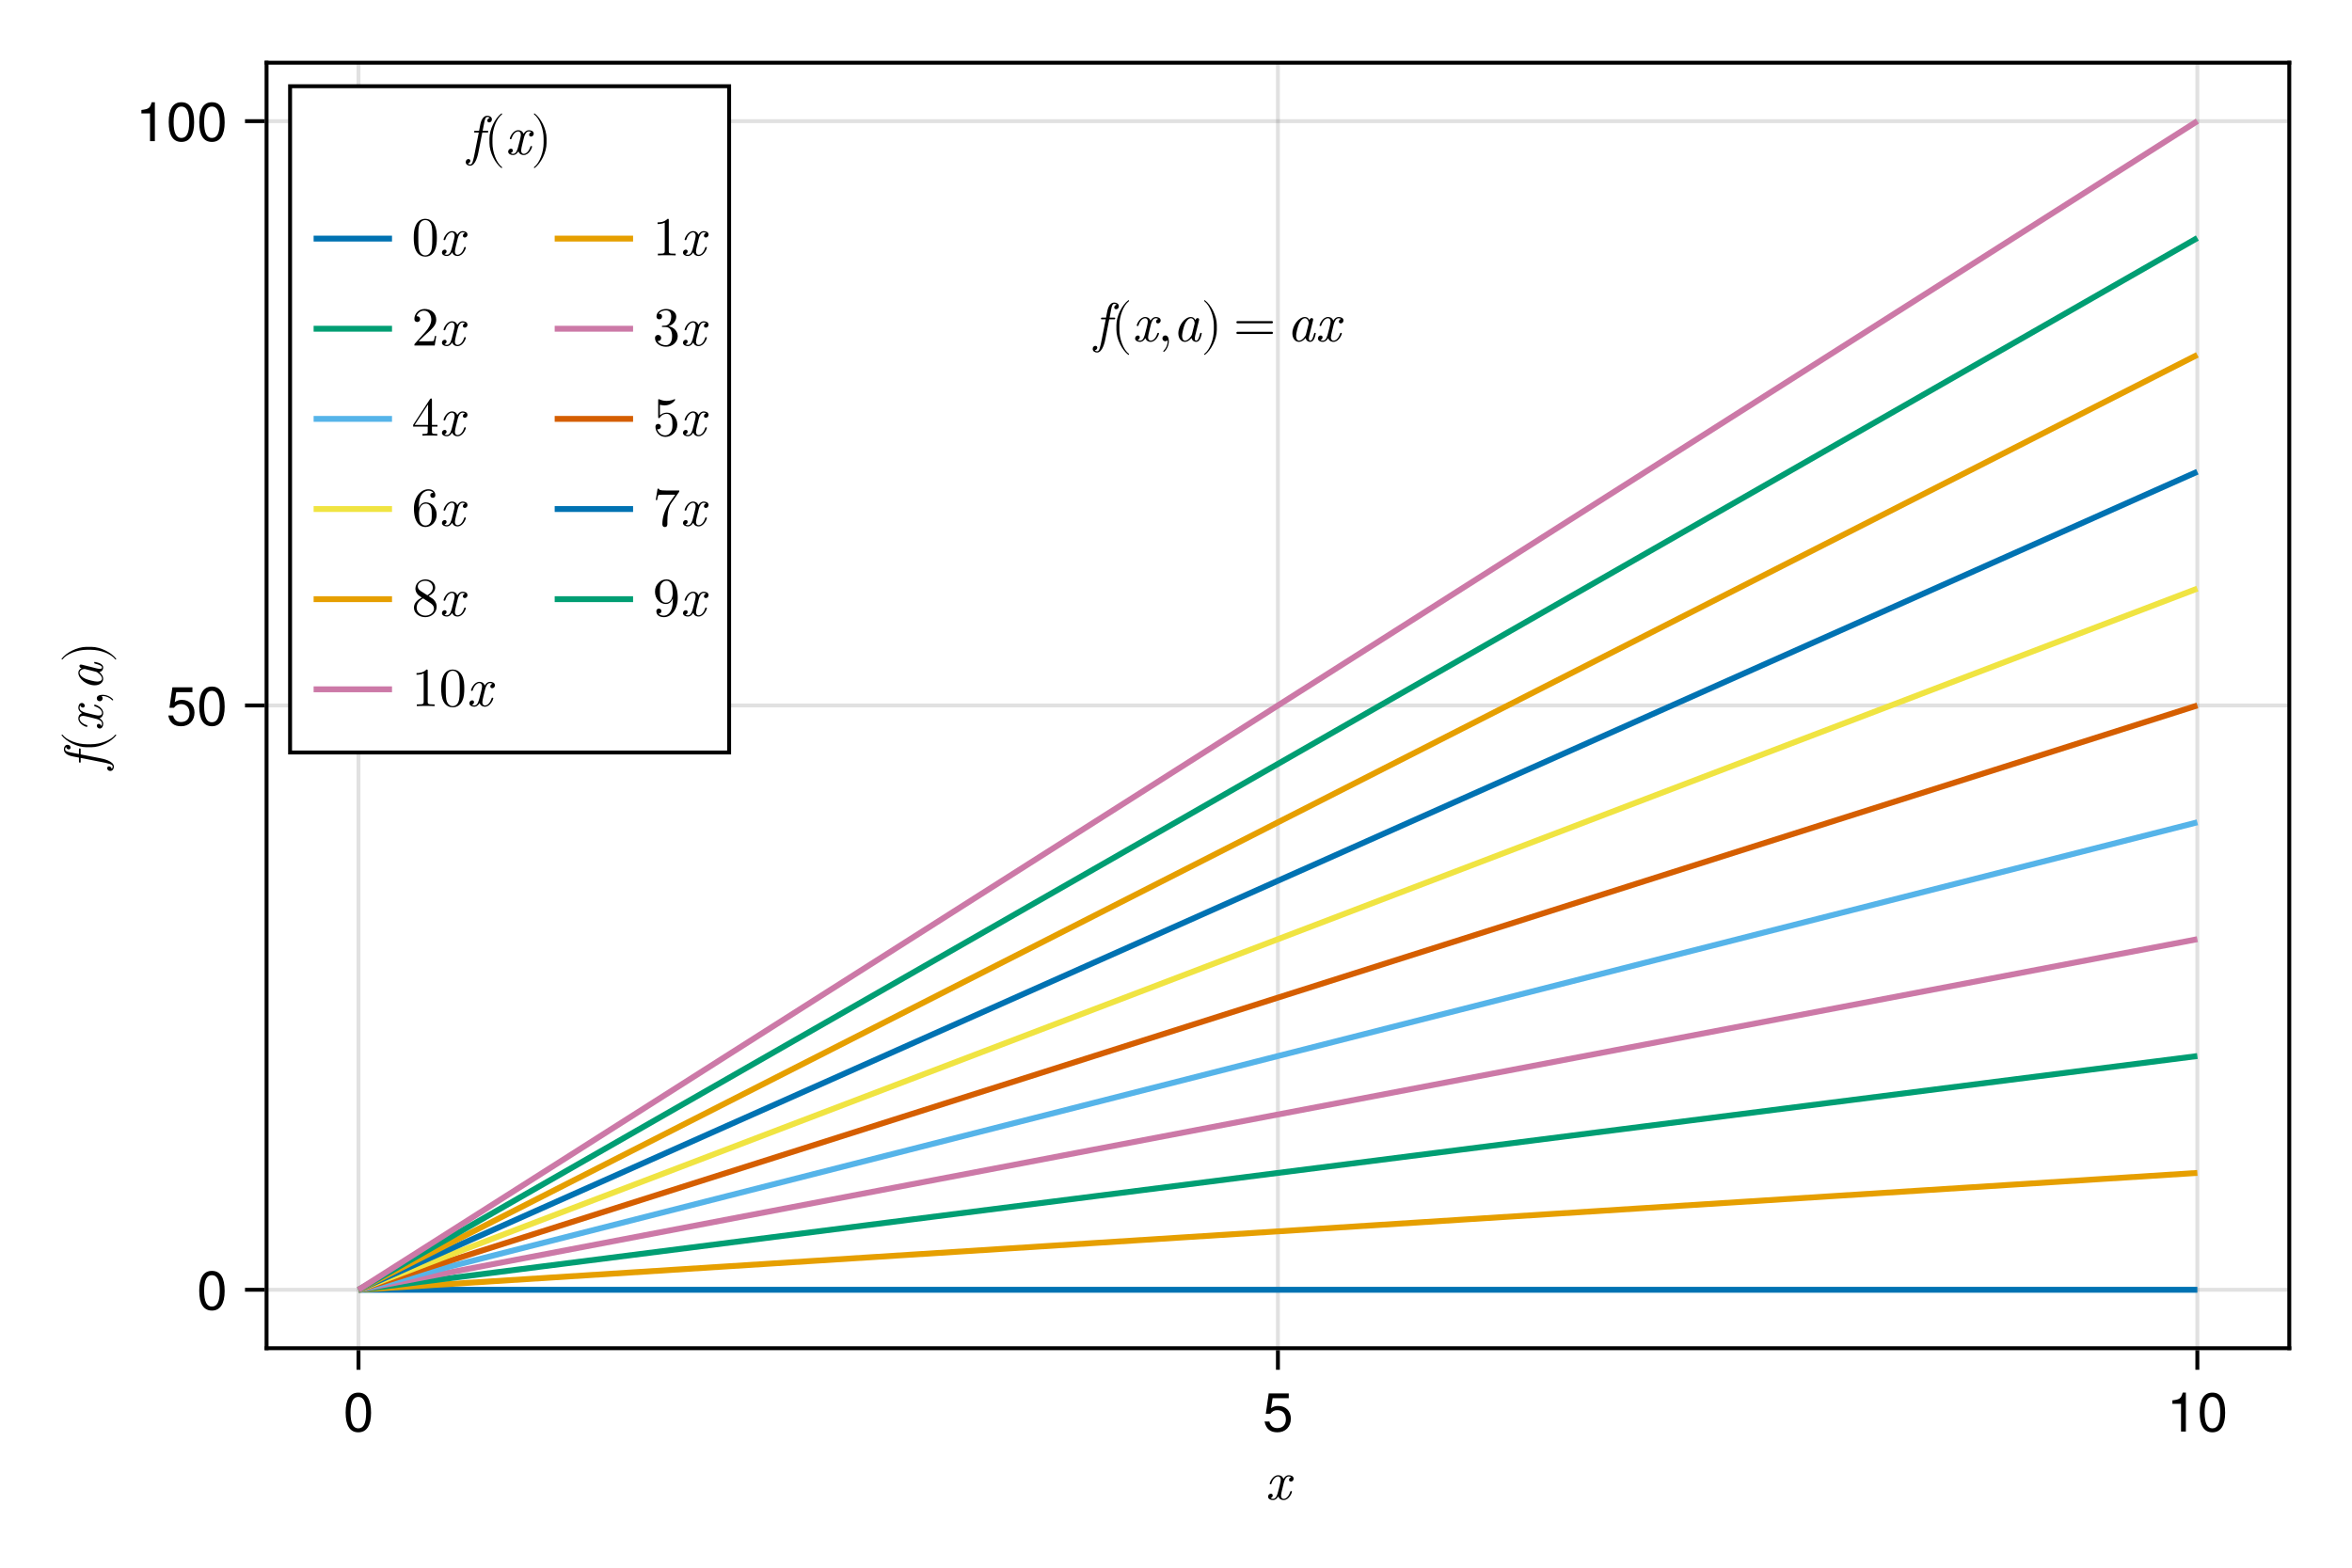 <?xml version="1.0" encoding="UTF-8"?>
<svg xmlns="http://www.w3.org/2000/svg" xmlns:xlink="http://www.w3.org/1999/xlink" width="600" height="400" viewBox="0 0 600 400">
<defs>
<g>
<g id="glyph-0-0-801dcb2d">
<path d="M 6.828 -2 C 6.828 -2.141 6.719 -2.141 6.625 -2.141 C 6.453 -2.141 6.438 -2.125 6.375 -1.906 C 5.984 -0.703 5.297 -0.156 4.703 -0.156 C 4.422 -0.156 4.047 -0.328 4.047 -1.047 C 4.047 -1.391 4.203 -1.984 4.312 -2.469 L 4.781 -4.375 C 4.984 -5.109 5.359 -5.875 6.016 -5.875 C 6.062 -5.875 6.406 -5.875 6.641 -5.688 C 6.078 -5.547 6.078 -5.016 6.078 -5.016 C 6.078 -4.828 6.203 -4.562 6.562 -4.562 C 6.812 -4.562 7.25 -4.766 7.25 -5.312 C 7.25 -6.016 6.438 -6.188 6.031 -6.188 C 5.266 -6.188 4.797 -5.5 4.656 -5.234 C 4.359 -6.078 3.672 -6.188 3.312 -6.188 C 1.922 -6.188 1.156 -4.359 1.156 -4.031 C 1.156 -3.891 1.297 -3.891 1.375 -3.891 C 1.547 -3.891 1.547 -3.906 1.625 -4.125 C 2 -5.328 2.734 -5.875 3.297 -5.875 C 3.703 -5.875 3.969 -5.562 3.969 -5 C 3.969 -4.656 3.797 -3.969 3.672 -3.453 L 3.344 -2.188 C 3.125 -1.281 2.828 -0.156 1.984 -0.156 C 1.953 -0.156 1.609 -0.156 1.375 -0.344 C 1.797 -0.469 1.922 -0.812 1.922 -1.016 C 1.922 -1.391 1.625 -1.469 1.438 -1.469 C 1.094 -1.469 0.734 -1.172 0.734 -0.719 C 0.734 -0.172 1.328 0.156 1.969 0.156 C 2.641 0.156 3.109 -0.375 3.344 -0.797 C 3.625 0 4.312 0.156 4.672 0.156 C 6.125 0.156 6.828 -1.719 6.828 -2 Z M 6.828 -2 "/>
</g>
<g id="glyph-1-0-801dcb2d">
<path d="M 7.094 -4.781 C 7.094 -1.516 5.953 0.203 3.844 0.203 C 1.719 0.203 0.609 -1.516 0.609 -4.859 C 0.609 -8.188 1.703 -9.922 3.844 -9.922 C 6 -9.922 7.094 -8.219 7.094 -4.781 Z M 5.844 -4.891 C 5.844 -7.547 5.188 -8.828 3.844 -8.828 C 2.516 -8.828 1.859 -7.562 1.859 -4.844 C 1.859 -2.125 2.516 -0.812 3.828 -0.812 C 5.188 -0.812 5.844 -2.078 5.844 -4.891 Z M 5.844 -4.891 "/>
</g>
<g id="glyph-1-1-801dcb2d">
<path d="M 7.188 -3.297 C 7.188 -1.188 5.781 0.203 3.781 0.203 C 2.016 0.203 0.891 -0.578 0.484 -2.547 C 0.484 -2.547 1.719 -2.547 1.719 -2.547 C 2.016 -1.422 2.672 -0.875 3.75 -0.875 C 5.094 -0.875 5.922 -1.688 5.922 -3.125 C 5.922 -4.594 5.078 -5.453 3.75 -5.453 C 2.984 -5.453 2.5 -5.203 1.938 -4.516 C 1.938 -4.516 0.797 -4.516 0.797 -4.516 C 0.797 -4.516 1.547 -9.719 1.547 -9.719 C 1.547 -9.719 6.656 -9.719 6.656 -9.719 C 6.656 -9.719 6.656 -8.5 6.656 -8.5 C 6.656 -8.5 2.531 -8.5 2.531 -8.5 C 2.531 -8.5 2.141 -5.938 2.141 -5.938 C 2.719 -6.359 3.281 -6.531 3.969 -6.531 C 5.875 -6.531 7.188 -5.25 7.188 -3.297 Z M 7.188 -3.297 "/>
</g>
<g id="glyph-1-2-801dcb2d">
<path d="M 4.859 0 C 4.859 0 3.625 0 3.625 0 C 3.625 0 3.625 -7.062 3.625 -7.062 C 3.625 -7.062 1.422 -7.062 1.422 -7.062 C 1.422 -7.062 1.422 -7.953 1.422 -7.953 C 3.328 -8.188 3.609 -8.406 4.047 -9.922 C 4.047 -9.922 4.859 -9.922 4.859 -9.922 C 4.859 -9.922 4.859 0 4.859 0 Z M 4.859 0 "/>
</g>
<g id="glyph-2-0-801dcb2d">
<path d="M -8.953 -6.328 C -9.547 -6.328 -9.875 -5.75 -9.875 -5.188 C -9.875 -3.812 -8.047 -3.453 -7.578 -3.359 L -6.031 -3.062 L -6.031 -2.141 C -6.031 -1.922 -6.031 -1.766 -5.75 -1.766 C -5.594 -1.766 -5.594 -1.906 -5.594 -2.109 L -5.594 -2.984 L -0.375 -1.953 C 0.484 -1.797 1.062 -1.656 1.359 -1.562 C 1.828 -1.453 2.562 -1.281 2.562 -0.766 C 2.562 -0.625 2.516 -0.359 2.312 -0.203 C 2.234 -0.625 1.906 -0.828 1.625 -0.828 C 1.312 -0.828 1.172 -0.578 1.172 -0.344 C 1.172 0 1.453 0.344 1.953 0.344 C 2.578 0.344 2.875 -0.25 2.875 -0.766 C 2.875 -2.219 -0.062 -2.797 -0.578 -2.891 L -5.594 -3.875 L -5.594 -5.031 C -5.594 -5.266 -5.594 -5.406 -5.859 -5.406 C -6.031 -5.406 -6.031 -5.297 -6.031 -5.047 L -6.031 -3.969 L -8.297 -4.406 C -8.812 -4.516 -9.562 -4.672 -9.562 -5.188 C -9.562 -5.297 -9.531 -5.594 -9.312 -5.766 C -9.234 -5.344 -8.906 -5.156 -8.625 -5.156 C -8.312 -5.156 -8.172 -5.406 -8.172 -5.625 C -8.172 -5.984 -8.453 -6.328 -8.953 -6.328 Z M -8.953 -6.328 "/>
</g>
<g id="glyph-3-0-801dcb2d">
<path d="M 3.328 -4.641 C 3.297 -4.641 3.25 -4.625 3.219 -4.594 C 2.125 -3.141 -0.672 -2.172 -2.906 -2.172 L -4.094 -2.172 C -6.328 -2.172 -9.125 -3.141 -10.219 -4.594 C -10.25 -4.625 -10.297 -4.641 -10.328 -4.641 C -10.406 -4.641 -10.469 -4.578 -10.469 -4.516 C -10.469 -4.484 -10.453 -4.453 -10.438 -4.422 C -9.281 -2.891 -6.484 -1.406 -4.094 -1.406 L -2.906 -1.406 C -0.516 -1.406 2.281 -2.891 3.438 -4.422 C 3.453 -4.453 3.469 -4.484 3.469 -4.516 C 3.469 -4.578 3.406 -4.641 3.328 -4.641 Z M 3.328 -4.641 "/>
</g>
<g id="glyph-4-0-801dcb2d">
<path d="M -2 -6.828 C -2.141 -6.828 -2.141 -6.719 -2.141 -6.625 C -2.141 -6.453 -2.125 -6.438 -1.906 -6.375 C -0.703 -5.984 -0.156 -5.297 -0.156 -4.703 C -0.156 -4.422 -0.328 -4.047 -1.047 -4.047 C -1.391 -4.047 -1.984 -4.203 -2.469 -4.312 L -4.375 -4.781 C -5.109 -4.984 -5.875 -5.359 -5.875 -6.016 C -5.875 -6.062 -5.875 -6.406 -5.688 -6.641 C -5.547 -6.078 -5.016 -6.078 -5.016 -6.078 C -4.828 -6.078 -4.562 -6.203 -4.562 -6.562 C -4.562 -6.812 -4.766 -7.25 -5.312 -7.25 C -6.016 -7.25 -6.188 -6.438 -6.188 -6.031 C -6.188 -5.266 -5.5 -4.797 -5.234 -4.656 C -6.078 -4.359 -6.188 -3.672 -6.188 -3.312 C -6.188 -1.922 -4.359 -1.156 -4.031 -1.156 C -3.891 -1.156 -3.891 -1.297 -3.891 -1.375 C -3.891 -1.547 -3.906 -1.547 -4.125 -1.625 C -5.328 -2 -5.875 -2.734 -5.875 -3.297 C -5.875 -3.703 -5.562 -3.969 -5 -3.969 C -4.656 -3.969 -3.969 -3.797 -3.453 -3.672 L -2.188 -3.344 C -1.281 -3.125 -0.156 -2.828 -0.156 -1.984 C -0.156 -1.953 -0.156 -1.609 -0.344 -1.375 C -0.469 -1.797 -0.812 -1.922 -1.016 -1.922 C -1.391 -1.922 -1.469 -1.625 -1.469 -1.438 C -1.469 -1.094 -1.172 -0.734 -0.719 -0.734 C -0.172 -0.734 0.156 -1.328 0.156 -1.969 C 0.156 -2.641 -0.375 -3.109 -0.797 -3.344 C 0 -3.625 0.156 -4.312 0.156 -4.672 C 0.156 -6.125 -1.719 -6.828 -2 -6.828 Z M -2 -6.828 "/>
</g>
<g id="glyph-5-0-801dcb2d">
<path d="M -0.016 -2.844 C -0.938 -2.844 -1.484 -2.484 -1.484 -1.953 C -1.484 -1.484 -1.141 -1.203 -0.734 -1.203 C -0.359 -1.203 0 -1.484 0 -1.953 C 0 -2.109 -0.062 -2.297 -0.188 -2.438 C -0.203 -2.484 -0.219 -2.5 -0.219 -2.5 C -0.219 -2.5 -0.203 -2.531 -0.016 -2.531 C 1.016 -2.531 1.859 -2.047 2.328 -1.578 C 2.484 -1.422 2.5 -1.422 2.547 -1.422 C 2.641 -1.422 2.703 -1.5 2.703 -1.562 C 2.703 -1.719 1.625 -2.844 -0.016 -2.844 Z M -0.016 -2.844 "/>
</g>
<g id="glyph-6-0-801dcb2d">
<path d="M -2 -7.344 C -2.141 -7.344 -2.141 -7.234 -2.141 -7.141 C -2.141 -6.969 -2.125 -6.953 -1.812 -6.875 C -1.031 -6.672 -0.156 -6.406 -0.156 -5.938 C -0.156 -5.578 -0.531 -5.578 -0.734 -5.578 C -0.828 -5.578 -1.047 -5.578 -1.438 -5.672 L -5.25 -6.625 C -5.453 -6.672 -5.469 -6.672 -5.547 -6.672 C -5.844 -6.672 -5.906 -6.438 -5.906 -6.297 C -5.906 -5.859 -5.438 -5.75 -5.359 -5.734 C -5.969 -5.469 -6.188 -5.031 -6.188 -4.578 C -6.188 -3.031 -4.062 -1.375 -2.016 -1.375 C -0.828 -1.375 0.156 -2.016 0.156 -3.062 C 0.156 -3.562 -0.141 -4.188 -0.828 -4.75 C -0.141 -4.906 0.156 -5.422 0.156 -5.906 C 0.156 -6.422 -0.203 -6.719 -0.625 -6.938 C -1.156 -7.188 -2 -7.344 -2 -7.344 Z M -1.734 -4.844 C -1.281 -4.734 -0.156 -3.859 -0.156 -3.094 C -0.156 -2.438 -0.984 -2.328 -1.406 -2.328 C -2.094 -2.328 -3.734 -2.766 -4.328 -3.016 C -5.188 -3.359 -5.875 -4 -5.875 -4.578 C -5.875 -5.188 -5.156 -5.547 -4.562 -5.547 C -4.562 -5.547 -4.469 -5.531 -4.375 -5.5 Z M -1.734 -4.844 "/>
</g>
<g id="glyph-7-0-801dcb2d">
<path d="M -2.906 -4.031 L -4.094 -4.031 C -6.484 -4.031 -9.281 -2.562 -10.438 -1.016 C -10.453 -1 -10.469 -0.969 -10.469 -0.938 C -10.469 -0.875 -10.406 -0.797 -10.328 -0.797 C -10.297 -0.797 -10.25 -0.828 -10.219 -0.859 C -9.125 -2.312 -6.328 -3.281 -4.094 -3.281 L -2.906 -3.281 C -0.672 -3.281 2.125 -2.312 3.219 -0.859 C 3.25 -0.828 3.297 -0.797 3.328 -0.797 C 3.406 -0.797 3.469 -0.875 3.469 -0.938 C 3.469 -0.969 3.453 -1 3.438 -1.016 C 2.281 -2.562 -0.516 -4.031 -2.906 -4.031 Z M -2.906 -4.031 "/>
</g>
<g id="glyph-8-0-801dcb2d">
<path d="M 7.094 -4.781 C 7.094 -1.516 5.953 0.203 3.844 0.203 C 1.719 0.203 0.609 -1.516 0.609 -4.859 C 0.609 -8.188 1.703 -9.922 3.844 -9.922 C 6 -9.922 7.094 -8.219 7.094 -4.781 Z M 5.844 -4.891 C 5.844 -7.547 5.188 -8.828 3.844 -8.828 C 2.516 -8.828 1.859 -7.562 1.859 -4.844 C 1.859 -2.125 2.516 -0.812 3.828 -0.812 C 5.188 -0.812 5.844 -2.078 5.844 -4.891 Z M 5.844 -4.891 "/>
</g>
<g id="glyph-9-0-801dcb2d">
<path d="M 6.328 -8.953 C 6.328 -9.547 5.75 -9.875 5.188 -9.875 C 3.812 -9.875 3.453 -8.047 3.359 -7.578 L 3.062 -6.031 L 2.141 -6.031 C 1.922 -6.031 1.766 -6.031 1.766 -5.75 C 1.766 -5.594 1.906 -5.594 2.109 -5.594 L 2.984 -5.594 L 1.953 -0.375 C 1.797 0.484 1.656 1.062 1.562 1.359 C 1.453 1.828 1.281 2.562 0.766 2.562 C 0.625 2.562 0.359 2.516 0.203 2.312 C 0.625 2.234 0.828 1.906 0.828 1.625 C 0.828 1.312 0.578 1.172 0.344 1.172 C 0 1.172 -0.344 1.453 -0.344 1.953 C -0.344 2.578 0.25 2.875 0.766 2.875 C 2.219 2.875 2.797 -0.062 2.891 -0.578 L 3.875 -5.594 L 5.031 -5.594 C 5.266 -5.594 5.406 -5.594 5.406 -5.859 C 5.406 -6.031 5.297 -6.031 5.047 -6.031 L 3.969 -6.031 L 4.406 -8.297 C 4.516 -8.812 4.672 -9.562 5.188 -9.562 C 5.297 -9.562 5.594 -9.531 5.766 -9.312 C 5.344 -9.234 5.156 -8.906 5.156 -8.625 C 5.156 -8.312 5.406 -8.172 5.625 -8.172 C 5.984 -8.172 6.328 -8.453 6.328 -8.953 Z M 6.328 -8.953 "/>
</g>
<g id="glyph-9-1-801dcb2d">
<path d="M 6.828 -2 C 6.828 -2.141 6.719 -2.141 6.625 -2.141 C 6.453 -2.141 6.438 -2.125 6.375 -1.906 C 5.984 -0.703 5.297 -0.156 4.703 -0.156 C 4.422 -0.156 4.047 -0.328 4.047 -1.047 C 4.047 -1.391 4.203 -1.984 4.312 -2.469 L 4.781 -4.375 C 4.984 -5.109 5.359 -5.875 6.016 -5.875 C 6.062 -5.875 6.406 -5.875 6.641 -5.688 C 6.078 -5.547 6.078 -5.016 6.078 -5.016 C 6.078 -4.828 6.203 -4.562 6.562 -4.562 C 6.812 -4.562 7.25 -4.766 7.25 -5.312 C 7.25 -6.016 6.438 -6.188 6.031 -6.188 C 5.266 -6.188 4.797 -5.5 4.656 -5.234 C 4.359 -6.078 3.672 -6.188 3.312 -6.188 C 1.922 -6.188 1.156 -4.359 1.156 -4.031 C 1.156 -3.891 1.297 -3.891 1.375 -3.891 C 1.547 -3.891 1.547 -3.906 1.625 -4.125 C 2 -5.328 2.734 -5.875 3.297 -5.875 C 3.703 -5.875 3.969 -5.562 3.969 -5 C 3.969 -4.656 3.797 -3.969 3.672 -3.453 L 3.344 -2.188 C 3.125 -1.281 2.828 -0.156 1.984 -0.156 C 1.953 -0.156 1.609 -0.156 1.375 -0.344 C 1.797 -0.469 1.922 -0.812 1.922 -1.016 C 1.922 -1.391 1.625 -1.469 1.438 -1.469 C 1.094 -1.469 0.734 -1.172 0.734 -0.719 C 0.734 -0.172 1.328 0.156 1.969 0.156 C 2.641 0.156 3.109 -0.375 3.344 -0.797 C 3.625 0 4.312 0.156 4.672 0.156 C 6.125 0.156 6.828 -1.719 6.828 -2 Z M 6.828 -2 "/>
</g>
<g id="glyph-9-2-801dcb2d">
<path d="M 7.344 -2 C 7.344 -2.141 7.234 -2.141 7.141 -2.141 C 6.969 -2.141 6.953 -2.125 6.875 -1.812 C 6.672 -1.031 6.406 -0.156 5.938 -0.156 C 5.578 -0.156 5.578 -0.531 5.578 -0.734 C 5.578 -0.828 5.578 -1.047 5.672 -1.438 L 6.625 -5.25 C 6.672 -5.453 6.672 -5.469 6.672 -5.547 C 6.672 -5.844 6.438 -5.906 6.297 -5.906 C 5.859 -5.906 5.75 -5.438 5.734 -5.359 C 5.469 -5.969 5.031 -6.188 4.578 -6.188 C 3.031 -6.188 1.375 -4.062 1.375 -2.016 C 1.375 -0.828 2.016 0.156 3.062 0.156 C 3.562 0.156 4.188 -0.141 4.75 -0.828 C 4.906 -0.141 5.422 0.156 5.906 0.156 C 6.422 0.156 6.719 -0.203 6.938 -0.625 C 7.188 -1.156 7.344 -2 7.344 -2 Z M 4.844 -1.734 C 4.734 -1.281 3.859 -0.156 3.094 -0.156 C 2.438 -0.156 2.328 -0.984 2.328 -1.406 C 2.328 -2.094 2.766 -3.734 3.016 -4.328 C 3.359 -5.188 4 -5.875 4.578 -5.875 C 5.188 -5.875 5.547 -5.156 5.547 -4.562 C 5.547 -4.562 5.531 -4.469 5.5 -4.375 Z M 4.844 -1.734 "/>
</g>
<g id="glyph-10-0-801dcb2d">
<path d="M 4.641 3.328 C 4.641 3.297 4.625 3.25 4.594 3.219 C 3.141 2.125 2.172 -0.672 2.172 -2.906 L 2.172 -4.094 C 2.172 -6.328 3.141 -9.125 4.594 -10.219 C 4.625 -10.25 4.641 -10.297 4.641 -10.328 C 4.641 -10.406 4.578 -10.469 4.516 -10.469 C 4.484 -10.469 4.453 -10.453 4.422 -10.438 C 2.891 -9.281 1.406 -6.484 1.406 -4.094 L 1.406 -2.906 C 1.406 -0.516 2.891 2.281 4.422 3.438 C 4.453 3.453 4.484 3.469 4.516 3.469 C 4.578 3.469 4.641 3.406 4.641 3.328 Z M 4.641 3.328 "/>
</g>
<g id="glyph-10-1-801dcb2d">
<path d="M 2.844 -0.016 C 2.844 -0.938 2.484 -1.484 1.953 -1.484 C 1.484 -1.484 1.203 -1.141 1.203 -0.734 C 1.203 -0.359 1.484 0 1.953 0 C 2.109 0 2.297 -0.062 2.438 -0.188 C 2.484 -0.203 2.5 -0.219 2.5 -0.219 C 2.5 -0.219 2.531 -0.203 2.531 -0.016 C 2.531 1.016 2.047 1.859 1.578 2.328 C 1.422 2.484 1.422 2.5 1.422 2.547 C 1.422 2.641 1.5 2.703 1.562 2.703 C 1.719 2.703 2.844 1.625 2.844 -0.016 Z M 2.844 -0.016 "/>
</g>
<g id="glyph-10-2-801dcb2d">
<path d="M 4.031 -2.906 L 4.031 -4.094 C 4.031 -6.484 2.562 -9.281 1.016 -10.438 C 1 -10.453 0.969 -10.469 0.938 -10.469 C 0.875 -10.469 0.797 -10.406 0.797 -10.328 C 0.797 -10.297 0.828 -10.25 0.859 -10.219 C 2.312 -9.125 3.281 -6.328 3.281 -4.094 L 3.281 -2.906 C 3.281 -0.672 2.312 2.125 0.859 3.219 C 0.828 3.25 0.797 3.297 0.797 3.328 C 0.797 3.406 0.875 3.469 0.938 3.469 C 0.969 3.469 1 3.453 1.016 3.438 C 2.562 2.281 4.031 -0.516 4.031 -2.906 Z M 4.031 -2.906 "/>
</g>
<g id="glyph-10-3-801dcb2d">
<path d="M 10.109 -4.859 C 10.109 -5.016 9.984 -5.141 9.828 -5.141 L 1.062 -5.141 C 0.906 -5.141 0.781 -5.016 0.781 -4.859 C 0.781 -4.703 0.906 -4.578 1.062 -4.578 L 9.828 -4.578 C 9.984 -4.578 10.109 -4.703 10.109 -4.859 Z M 10.109 -2.141 C 10.109 -2.297 9.984 -2.422 9.828 -2.422 L 1.062 -2.422 C 0.906 -2.422 0.781 -2.297 0.781 -2.141 C 0.781 -1.984 0.906 -1.859 1.062 -1.859 L 9.828 -1.859 C 9.984 -1.859 10.109 -1.984 10.109 -2.141 Z M 10.109 -2.141 "/>
</g>
<g id="glyph-11-0-801dcb2d">
<path d="M 6.328 -8.953 C 6.328 -9.547 5.75 -9.875 5.188 -9.875 C 3.812 -9.875 3.453 -8.047 3.359 -7.578 L 3.062 -6.031 L 2.141 -6.031 C 1.922 -6.031 1.766 -6.031 1.766 -5.75 C 1.766 -5.594 1.906 -5.594 2.109 -5.594 L 2.984 -5.594 L 1.953 -0.375 C 1.797 0.484 1.656 1.062 1.562 1.359 C 1.453 1.828 1.281 2.562 0.766 2.562 C 0.625 2.562 0.359 2.516 0.203 2.312 C 0.625 2.234 0.828 1.906 0.828 1.625 C 0.828 1.312 0.578 1.172 0.344 1.172 C 0 1.172 -0.344 1.453 -0.344 1.953 C -0.344 2.578 0.25 2.875 0.766 2.875 C 2.219 2.875 2.797 -0.062 2.891 -0.578 L 3.875 -5.594 L 5.031 -5.594 C 5.266 -5.594 5.406 -5.594 5.406 -5.859 C 5.406 -6.031 5.297 -6.031 5.047 -6.031 L 3.969 -6.031 L 4.406 -8.297 C 4.516 -8.812 4.672 -9.562 5.188 -9.562 C 5.297 -9.562 5.594 -9.531 5.766 -9.312 C 5.344 -9.234 5.156 -8.906 5.156 -8.625 C 5.156 -8.312 5.406 -8.172 5.625 -8.172 C 5.984 -8.172 6.328 -8.453 6.328 -8.953 Z M 6.328 -8.953 "/>
</g>
<g id="glyph-12-0-801dcb2d">
<path d="M 4.641 3.328 C 4.641 3.297 4.625 3.25 4.594 3.219 C 3.141 2.125 2.172 -0.672 2.172 -2.906 L 2.172 -4.094 C 2.172 -6.328 3.141 -9.125 4.594 -10.219 C 4.625 -10.25 4.641 -10.297 4.641 -10.328 C 4.641 -10.406 4.578 -10.469 4.516 -10.469 C 4.484 -10.469 4.453 -10.453 4.422 -10.438 C 2.891 -9.281 1.406 -6.484 1.406 -4.094 L 1.406 -2.906 C 1.406 -0.516 2.891 2.281 4.422 3.438 C 4.453 3.453 4.484 3.469 4.516 3.469 C 4.578 3.469 4.641 3.406 4.641 3.328 Z M 4.641 3.328 "/>
</g>
<g id="glyph-13-0-801dcb2d">
<path d="M 4.031 -2.906 L 4.031 -4.094 C 4.031 -6.484 2.562 -9.281 1.016 -10.438 C 1 -10.453 0.969 -10.469 0.938 -10.469 C 0.875 -10.469 0.797 -10.406 0.797 -10.328 C 0.797 -10.297 0.828 -10.25 0.859 -10.219 C 2.312 -9.125 3.281 -6.328 3.281 -4.094 L 3.281 -2.906 C 3.281 -0.672 2.312 2.125 0.859 3.219 C 0.828 3.25 0.797 3.297 0.797 3.328 C 0.797 3.406 0.875 3.469 0.938 3.469 C 0.969 3.469 1 3.453 1.016 3.438 C 2.562 2.281 4.031 -0.516 4.031 -2.906 Z M 4.031 -2.906 "/>
</g>
<g id="glyph-13-1-801dcb2d">
<path d="M 6.438 -4.484 C 6.438 -5.594 6.375 -6.719 5.875 -7.75 C 5.234 -9.094 4.094 -9.328 3.5 -9.328 C 2.656 -9.328 1.641 -8.953 1.062 -7.656 C 0.609 -6.688 0.547 -5.594 0.547 -4.484 C 0.547 -3.438 0.609 -2.172 1.172 -1.109 C 1.781 0.031 2.797 0.312 3.484 0.312 C 4.234 0.312 5.312 0.016 5.922 -1.312 C 6.375 -2.281 6.438 -3.375 6.438 -4.484 Z M 5.281 -4.641 C 5.281 -3.594 5.281 -2.641 5.125 -1.75 C 4.906 -0.422 4.109 0 3.484 0 C 2.938 0 2.109 -0.344 1.859 -1.688 C 1.703 -2.531 1.703 -3.828 1.703 -4.641 C 1.703 -5.547 1.703 -6.469 1.812 -7.219 C 2.094 -8.891 3.141 -9.016 3.484 -9.016 C 3.953 -9.016 4.875 -8.766 5.141 -7.375 C 5.281 -6.594 5.281 -5.531 5.281 -4.641 Z M 5.281 -4.641 "/>
</g>
<g id="glyph-13-2-801dcb2d">
<path d="M 5.859 0 L 5.859 -0.438 L 5.422 -0.438 C 4.156 -0.438 4.109 -0.594 4.109 -1.109 L 4.109 -8.953 C 4.109 -9.297 4.109 -9.328 3.797 -9.328 C 2.922 -8.422 1.688 -8.422 1.25 -8.422 L 1.25 -8 C 1.531 -8 2.359 -8 3.078 -8.359 L 3.078 -1.109 C 3.078 -0.609 3.031 -0.438 1.781 -0.438 L 1.328 -0.438 L 1.328 0 C 1.812 -0.047 3.031 -0.047 3.594 -0.047 C 4.156 -0.047 5.375 -0.047 5.859 0 Z M 5.859 0 "/>
</g>
<g id="glyph-13-3-801dcb2d">
<path d="M 6.281 -2.438 L 5.938 -2.438 C 5.859 -2.016 5.766 -1.406 5.625 -1.188 C 5.531 -1.078 4.609 -1.078 4.297 -1.078 L 1.781 -1.078 L 3.266 -2.516 C 5.453 -4.453 6.281 -5.203 6.281 -6.609 C 6.281 -8.203 5.031 -9.328 3.312 -9.328 C 1.734 -9.328 0.703 -8.031 0.703 -6.797 C 0.703 -6 1.406 -6 1.438 -6 C 1.688 -6 2.172 -6.172 2.172 -6.75 C 2.172 -7.109 1.922 -7.469 1.422 -7.469 C 1.312 -7.469 1.281 -7.469 1.25 -7.469 C 1.562 -8.375 2.328 -8.891 3.141 -8.891 C 4.406 -8.891 5.016 -7.75 5.016 -6.609 C 5.016 -5.484 4.312 -4.375 3.547 -3.516 L 0.859 -0.516 C 0.703 -0.359 0.703 -0.344 0.703 0 L 5.891 0 Z M 6.281 -2.438 "/>
</g>
<g id="glyph-13-4-801dcb2d">
<path d="M 6.391 -2.391 C 6.391 -3.547 5.516 -4.641 4.062 -4.922 C 5.203 -5.312 6.016 -6.281 6.016 -7.391 C 6.016 -8.547 4.781 -9.328 3.438 -9.328 C 2.031 -9.328 0.969 -8.484 0.969 -7.422 C 0.969 -6.953 1.281 -6.688 1.688 -6.688 C 2.109 -6.688 2.391 -7 2.391 -7.406 C 2.391 -8.109 1.734 -8.109 1.531 -8.109 C 1.953 -8.797 2.891 -8.969 3.391 -8.969 C 3.969 -8.969 4.734 -8.672 4.734 -7.406 C 4.734 -7.234 4.703 -6.422 4.344 -5.812 C 3.922 -5.141 3.438 -5.094 3.094 -5.078 C 2.984 -5.062 2.641 -5.047 2.547 -5.047 C 2.438 -5.031 2.344 -5.016 2.344 -4.875 C 2.344 -4.719 2.438 -4.719 2.672 -4.719 L 3.297 -4.719 C 4.438 -4.719 4.953 -3.766 4.953 -2.391 C 4.953 -0.484 3.984 -0.078 3.375 -0.078 C 2.766 -0.078 1.719 -0.328 1.234 -1.141 C 1.719 -1.078 2.156 -1.391 2.156 -1.922 C 2.156 -2.422 1.781 -2.703 1.375 -2.703 C 1.031 -2.703 0.594 -2.5 0.594 -1.891 C 0.594 -0.609 1.891 0.312 3.422 0.312 C 5.125 0.312 6.391 -0.969 6.391 -2.391 Z M 6.391 -2.391 "/>
</g>
<g id="glyph-13-5-801dcb2d">
<path d="M 6.594 -2.312 L 6.594 -2.75 L 5.188 -2.75 L 5.188 -9.109 C 5.188 -9.391 5.188 -9.484 4.969 -9.484 C 4.844 -9.484 4.797 -9.484 4.688 -9.312 L 0.391 -2.75 L 0.391 -2.312 L 4.109 -2.312 L 4.109 -1.094 C 4.109 -0.594 4.094 -0.438 3.047 -0.438 L 2.766 -0.438 L 2.766 0 C 3.328 -0.047 4.062 -0.047 4.641 -0.047 C 5.234 -0.047 5.984 -0.047 6.547 0 L 6.547 -0.438 L 6.266 -0.438 C 5.219 -0.438 5.188 -0.594 5.188 -1.094 L 5.188 -2.312 Z M 4.203 -2.75 L 0.781 -2.75 L 4.203 -7.969 Z M 4.203 -2.75 "/>
</g>
<g id="glyph-13-6-801dcb2d">
<path d="M 6.281 -2.812 C 6.281 -4.484 5.141 -5.875 3.625 -5.875 C 2.953 -5.875 2.359 -5.656 1.844 -5.172 L 1.844 -7.891 C 2.125 -7.812 2.594 -7.719 3.031 -7.719 C 4.766 -7.719 5.734 -8.984 5.734 -9.172 C 5.734 -9.25 5.703 -9.328 5.594 -9.328 C 5.594 -9.328 5.562 -9.328 5.484 -9.281 C 5.203 -9.156 4.516 -8.875 3.578 -8.875 C 3.031 -8.875 2.375 -8.969 1.719 -9.266 C 1.609 -9.312 1.547 -9.312 1.547 -9.312 C 1.406 -9.312 1.406 -9.203 1.406 -8.969 L 1.406 -4.828 C 1.406 -4.578 1.406 -4.469 1.609 -4.469 C 1.703 -4.469 1.734 -4.516 1.797 -4.594 C 1.953 -4.812 2.469 -5.578 3.594 -5.578 C 4.328 -5.578 4.672 -4.922 4.781 -4.672 C 5.016 -4.156 5.047 -3.609 5.047 -2.906 C 5.047 -2.422 5.047 -1.578 4.703 -1 C 4.375 -0.453 3.844 -0.078 3.203 -0.078 C 2.188 -0.078 1.391 -0.828 1.141 -1.656 C 1.188 -1.641 1.234 -1.625 1.391 -1.625 C 1.844 -1.625 2.094 -1.969 2.094 -2.312 C 2.094 -2.641 1.844 -3 1.391 -3 C 1.188 -3 0.703 -2.891 0.703 -2.25 C 0.703 -1.047 1.672 0.312 3.234 0.312 C 4.859 0.312 6.281 -1.031 6.281 -2.812 Z M 6.281 -2.812 "/>
</g>
<g id="glyph-13-7-801dcb2d">
<path d="M 6.391 -2.859 C 6.391 -4.641 5.156 -5.984 3.594 -5.984 C 2.641 -5.984 2.125 -5.266 1.844 -4.594 L 1.844 -4.922 C 1.844 -8.469 3.578 -8.969 4.297 -8.969 C 4.641 -8.969 5.219 -8.891 5.531 -8.406 C 5.312 -8.406 4.766 -8.406 4.766 -7.781 C 4.766 -7.344 5.094 -7.141 5.406 -7.141 C 5.625 -7.141 6.047 -7.266 6.047 -7.812 C 6.047 -8.656 5.438 -9.328 4.266 -9.328 C 2.484 -9.328 0.594 -7.516 0.594 -4.422 C 0.594 -0.688 2.219 0.312 3.516 0.312 C 5.062 0.312 6.391 -1.016 6.391 -2.859 Z M 5.141 -2.875 C 5.141 -2.203 5.141 -1.5 4.906 -1 C 4.484 -0.156 3.844 -0.078 3.516 -0.078 C 2.625 -0.078 2.219 -0.922 2.125 -1.141 C 1.875 -1.797 1.875 -2.906 1.875 -3.156 C 1.875 -4.25 2.328 -5.656 3.578 -5.656 C 3.812 -5.656 4.453 -5.656 4.891 -4.781 C 5.141 -4.266 5.141 -3.562 5.141 -2.875 Z M 5.141 -2.875 "/>
</g>
<g id="glyph-13-8-801dcb2d">
<path d="M 6.797 -9.016 L 3.391 -9.016 C 1.688 -9.016 1.656 -9.203 1.594 -9.469 L 1.25 -9.469 L 0.781 -6.578 L 1.141 -6.578 C 1.172 -6.797 1.297 -7.688 1.484 -7.859 C 1.578 -7.938 2.672 -7.938 2.859 -7.938 L 5.75 -7.938 L 4.188 -5.719 C 2.922 -3.844 2.469 -1.891 2.469 -0.469 C 2.469 -0.328 2.469 0.312 3.109 0.312 C 3.75 0.312 3.75 -0.328 3.75 -0.469 L 3.75 -1.172 C 3.75 -1.953 3.797 -2.719 3.906 -3.469 C 3.969 -3.797 4.156 -5 4.781 -5.859 L 6.656 -8.531 C 6.797 -8.688 6.797 -8.719 6.797 -9.016 Z M 6.797 -9.016 "/>
</g>
<g id="glyph-13-9-801dcb2d">
<path d="M 6.391 -2.359 C 6.391 -2.859 6.25 -3.484 5.719 -4.078 C 5.453 -4.375 5.219 -4.516 4.328 -5.062 C 5.328 -5.594 6.016 -6.312 6.016 -7.234 C 6.016 -8.531 4.781 -9.328 3.5 -9.328 C 2.094 -9.328 0.969 -8.281 0.969 -6.984 C 0.969 -6.734 1 -6.109 1.578 -5.453 C 1.734 -5.281 2.25 -4.922 2.609 -4.688 C 1.797 -4.281 0.594 -3.5 0.594 -2.109 C 0.594 -0.625 2.016 0.312 3.484 0.312 C 5.062 0.312 6.391 -0.859 6.391 -2.359 Z M 5.406 -7.234 C 5.406 -6.438 4.859 -5.766 4.016 -5.281 L 2.281 -6.391 C 1.641 -6.812 1.578 -7.297 1.578 -7.531 C 1.578 -8.391 2.484 -8.969 3.484 -8.969 C 4.516 -8.969 5.406 -8.25 5.406 -7.234 Z M 5.703 -1.844 C 5.703 -0.812 4.641 -0.078 3.5 -0.078 C 2.297 -0.078 1.281 -0.953 1.281 -2.109 C 1.281 -2.922 1.734 -3.828 2.922 -4.484 L 4.641 -3.391 C 5.047 -3.125 5.703 -2.703 5.703 -1.844 Z M 5.703 -1.844 "/>
</g>
<g id="glyph-13-10-801dcb2d">
<path d="M 6.391 -4.609 C 6.391 -8.375 4.781 -9.328 3.547 -9.328 C 2.766 -9.328 2.094 -9.078 1.484 -8.438 C 0.906 -7.812 0.594 -7.219 0.594 -6.172 C 0.594 -4.422 1.812 -3.047 3.391 -3.047 C 4.234 -3.047 4.812 -3.641 5.141 -4.453 L 5.141 -4 C 5.141 -0.734 3.688 -0.078 2.875 -0.078 C 2.625 -0.078 1.875 -0.109 1.5 -0.594 C 2.109 -0.594 2.219 -1 2.219 -1.234 C 2.219 -1.672 1.891 -1.875 1.578 -1.875 C 1.359 -1.875 0.938 -1.75 0.938 -1.203 C 0.938 -0.266 1.688 0.312 2.891 0.312 C 4.688 0.312 6.391 -1.594 6.391 -4.609 Z M 5.109 -5.891 C 5.109 -4.734 4.641 -3.375 3.406 -3.375 C 3.172 -3.375 2.531 -3.375 2.094 -4.25 C 1.844 -4.781 1.844 -5.469 1.844 -6.156 C 1.844 -6.922 1.844 -7.578 2.141 -8.094 C 2.516 -8.797 3.047 -8.969 3.547 -8.969 C 4.188 -8.969 4.641 -8.5 4.891 -7.875 C 5.047 -7.422 5.109 -6.531 5.109 -5.891 Z M 5.109 -5.891 "/>
</g>
</g>
</defs>
<rect x="-60" y="-40" width="720" height="480" fill="rgb(100%, 100%, 100%)" fill-opacity="1"/>
<path fill-rule="nonzero" fill="rgb(100%, 100%, 100%)" fill-opacity="1" d="M 68 344 L 584 344 L 584 16 L 68 16 Z M 68 344 "/>
<path fill="none" stroke-width="1" stroke-linecap="butt" stroke-linejoin="miter" stroke="rgb(0%, 0%, 0%)" stroke-opacity="0.12" stroke-miterlimit="1.155" d="M 91.453 344 L 91.453 16 "/>
<path fill="none" stroke-width="1" stroke-linecap="butt" stroke-linejoin="miter" stroke="rgb(0%, 0%, 0%)" stroke-opacity="0.12" stroke-miterlimit="1.155" d="M 326 344 L 326 16 "/>
<path fill="none" stroke-width="1" stroke-linecap="butt" stroke-linejoin="miter" stroke="rgb(0%, 0%, 0%)" stroke-opacity="0.12" stroke-miterlimit="1.155" d="M 560.547 344 L 560.547 16 "/>
<path fill="none" stroke-width="1" stroke-linecap="butt" stroke-linejoin="miter" stroke="rgb(0%, 0%, 0%)" stroke-opacity="0.12" stroke-miterlimit="1.155" d="M 68 329.09 L 584 329.09 "/>
<path fill="none" stroke-width="1" stroke-linecap="butt" stroke-linejoin="miter" stroke="rgb(0%, 0%, 0%)" stroke-opacity="0.12" stroke-miterlimit="1.155" d="M 68 180 L 584 180 "/>
<path fill="none" stroke-width="1" stroke-linecap="butt" stroke-linejoin="miter" stroke="rgb(0%, 0%, 0%)" stroke-opacity="0.12" stroke-miterlimit="1.155" d="M 68 30.91 L 584 30.91 "/>
<g fill="rgb(0%, 0%, 0%)" fill-opacity="1">
<use xlink:href="#glyph-0-0-801dcb2d" x="322.752" y="382.594"/>
</g>
<g fill="rgb(0%, 0%, 0%)" fill-opacity="1">
<use xlink:href="#glyph-1-0-801dcb2d" x="87.563" y="365.258"/>
</g>
<g fill="rgb(0%, 0%, 0%)" fill-opacity="1">
<use xlink:href="#glyph-1-1-801dcb2d" x="322.108" y="365.258"/>
</g>
<g fill="rgb(0%, 0%, 0%)" fill-opacity="1">
<use xlink:href="#glyph-1-2-801dcb2d" x="552.761" y="365.258"/>
</g>
<g fill="rgb(0%, 0%, 0%)" fill-opacity="1">
<use xlink:href="#glyph-1-0-801dcb2d" x="560.545" y="365.258"/>
</g>
<g fill="rgb(0%, 0%, 0%)" fill-opacity="1">
<use xlink:href="#glyph-2-0-801dcb2d" x="26.176" y="196.366"/>
</g>
<g fill="rgb(0%, 0%, 0%)" fill-opacity="1">
<use xlink:href="#glyph-3-0-801dcb2d" x="26.176" y="192.068"/>
</g>
<g fill="rgb(0%, 0%, 0%)" fill-opacity="1">
<use xlink:href="#glyph-4-0-801dcb2d" x="26.176" y="186.622"/>
</g>
<g fill="rgb(0%, 0%, 0%)" fill-opacity="1">
<use xlink:href="#glyph-5-0-801dcb2d" x="26.176" y="180.126"/>
</g>
<g fill="rgb(0%, 0%, 0%)" fill-opacity="1">
<use xlink:href="#glyph-6-0-801dcb2d" x="26.176" y="176.234"/>
</g>
<g fill="rgb(0%, 0%, 0%)" fill-opacity="1">
<use xlink:href="#glyph-7-0-801dcb2d" x="26.176" y="169.08"/>
</g>
<g fill="rgb(0%, 0%, 0%)" fill-opacity="1">
<use xlink:href="#glyph-8-0-801dcb2d" x="50.216" y="334.194"/>
</g>
<g fill="rgb(0%, 0%, 0%)" fill-opacity="1">
<use xlink:href="#glyph-1-1-801dcb2d" x="42.432" y="185.103"/>
</g>
<g fill="rgb(0%, 0%, 0%)" fill-opacity="1">
<use xlink:href="#glyph-8-0-801dcb2d" x="50.216" y="185.103"/>
</g>
<g fill="rgb(0%, 0%, 0%)" fill-opacity="1">
<use xlink:href="#glyph-1-2-801dcb2d" x="34.648" y="36.012"/>
</g>
<g fill="rgb(0%, 0%, 0%)" fill-opacity="1">
<use xlink:href="#glyph-1-0-801dcb2d" x="42.432" y="36.012"/>
</g>
<g fill="rgb(0%, 0%, 0%)" fill-opacity="1">
<use xlink:href="#glyph-1-0-801dcb2d" x="50.216" y="36.012"/>
</g>
<path fill="none" stroke-width="1.5" stroke-linecap="butt" stroke-linejoin="miter" stroke="rgb(0%, 44.706%, 69.804%)" stroke-opacity="1" stroke-miterlimit="2" d="M 91.453 329.09 L 560.547 329.09 "/>
<path fill="none" stroke-width="1.5" stroke-linecap="butt" stroke-linejoin="miter" stroke="rgb(90.196%, 62.353%, 0%)" stroke-opacity="1" stroke-miterlimit="2" d="M 91.453 329.09 L 185.273 323.129 L 232.184 320.145 L 279.09 317.164 L 326 314.184 L 372.91 311.199 L 419.816 308.219 L 466.727 305.238 L 513.637 302.254 L 560.547 299.273 "/>
<path fill="none" stroke-width="1.5" stroke-linecap="butt" stroke-linejoin="miter" stroke="rgb(0%, 61.961%, 45.098%)" stroke-opacity="1" stroke-miterlimit="2" d="M 91.453 329.09 L 138.363 323.129 L 232.184 311.199 L 279.09 305.238 L 372.91 293.309 L 419.816 287.344 L 466.727 281.383 L 560.547 269.453 "/>
<path fill="none" stroke-width="1.5" stroke-linecap="butt" stroke-linejoin="miter" stroke="rgb(80%, 47.451%, 65.49%)" stroke-opacity="1" stroke-miterlimit="2" d="M 91.453 329.09 L 232.184 302.254 L 279.09 293.309 L 372.91 275.418 L 419.816 266.473 L 560.547 239.637 "/>
<path fill="none" stroke-width="1.5" stroke-linecap="butt" stroke-linejoin="miter" stroke="rgb(33.725%, 70.588%, 91.373%)" stroke-opacity="1" stroke-miterlimit="2" d="M 91.453 329.09 L 185.273 305.238 L 232.184 293.309 L 279.09 281.383 L 326 269.453 L 372.91 257.527 L 419.816 245.602 L 466.727 233.672 L 513.637 221.746 L 560.547 209.816 "/>
<path fill="none" stroke-width="1.5" stroke-linecap="butt" stroke-linejoin="miter" stroke="rgb(83.529%, 36.863%, 0%)" stroke-opacity="1" stroke-miterlimit="2" d="M 91.453 329.09 L 138.363 314.184 L 232.184 284.363 L 279.09 269.453 L 326 254.547 L 372.91 239.637 L 419.816 224.727 L 466.727 209.816 L 513.637 194.91 L 560.547 180 "/>
<path fill="none" stroke-width="1.5" stroke-linecap="butt" stroke-linejoin="miter" stroke="rgb(94.118%, 89.412%, 25.882%)" stroke-opacity="1" stroke-miterlimit="2" d="M 91.453 329.09 L 232.184 275.418 L 279.09 257.527 L 372.91 221.746 L 419.816 203.855 L 560.547 150.184 "/>
<path fill="none" stroke-width="1.5" stroke-linecap="butt" stroke-linejoin="miter" stroke="rgb(0%, 44.706%, 69.804%)" stroke-opacity="1" stroke-miterlimit="2" d="M 91.453 329.09 L 138.363 308.219 L 185.273 287.344 L 232.184 266.473 L 279.09 245.602 L 326 224.727 L 372.91 203.855 L 419.816 182.98 L 513.637 141.238 L 560.547 120.363 "/>
<path fill="none" stroke-width="1.5" stroke-linecap="butt" stroke-linejoin="miter" stroke="rgb(90.196%, 62.353%, 0%)" stroke-opacity="1" stroke-miterlimit="2" d="M 91.453 329.09 L 138.363 305.238 L 232.184 257.527 L 279.09 233.672 L 326 209.816 L 372.91 185.965 L 419.816 162.109 L 513.637 114.398 L 560.547 90.547 "/>
<path fill="none" stroke-width="1.5" stroke-linecap="butt" stroke-linejoin="miter" stroke="rgb(0%, 61.961%, 45.098%)" stroke-opacity="1" stroke-miterlimit="2" d="M 91.453 329.09 L 232.184 248.582 L 279.09 221.746 L 372.91 168.074 L 419.816 141.238 L 466.727 114.398 L 560.547 60.727 "/>
<path fill="none" stroke-width="1.5" stroke-linecap="butt" stroke-linejoin="miter" stroke="rgb(80%, 47.451%, 65.49%)" stroke-opacity="1" stroke-miterlimit="2" d="M 91.453 329.09 L 138.363 299.273 L 185.273 269.453 L 232.184 239.637 L 279.09 209.816 L 372.91 150.184 L 419.816 120.363 L 466.727 90.547 L 513.637 60.727 L 560.547 30.91 "/>
<g fill="rgb(0%, 0%, 0%)" fill-opacity="1">
<use xlink:href="#glyph-9-0-801dcb2d" x="279.091" y="87.073"/>
</g>
<g fill="rgb(0%, 0%, 0%)" fill-opacity="1">
<use xlink:href="#glyph-10-0-801dcb2d" x="283.389" y="87.073"/>
</g>
<g fill="rgb(0%, 0%, 0%)" fill-opacity="1">
<use xlink:href="#glyph-9-1-801dcb2d" x="288.835" y="87.073"/>
</g>
<g fill="rgb(0%, 0%, 0%)" fill-opacity="1">
<use xlink:href="#glyph-10-1-801dcb2d" x="295.331" y="87.073"/>
</g>
<g fill="rgb(0%, 0%, 0%)" fill-opacity="1">
<use xlink:href="#glyph-9-2-801dcb2d" x="299.223" y="87.073"/>
</g>
<g fill="rgb(0%, 0%, 0%)" fill-opacity="1">
<use xlink:href="#glyph-10-2-801dcb2d" x="306.377" y="87.073"/>
</g>
<g fill="rgb(0%, 0%, 0%)" fill-opacity="1">
<use xlink:href="#glyph-10-3-801dcb2d" x="314.623" y="87.073"/>
</g>
<g fill="rgb(0%, 0%, 0%)" fill-opacity="1">
<use xlink:href="#glyph-9-2-801dcb2d" x="328.315" y="87.073"/>
</g>
<g fill="rgb(0%, 0%, 0%)" fill-opacity="1">
<use xlink:href="#glyph-9-1-801dcb2d" x="335.469" y="87.073"/>
</g>
<path fill-rule="nonzero" fill="rgb(100%, 100%, 100%)" fill-opacity="1" stroke-width="1" stroke-linecap="butt" stroke-linejoin="miter" stroke="rgb(0%, 0%, 0%)" stroke-opacity="1" stroke-miterlimit="2" d="M 74 192 L 186 192 L 186 22 L 74 22 Z M 74 192 "/>
<path fill="none" stroke-width="1" stroke-linecap="butt" stroke-linejoin="miter" stroke="rgb(0%, 0%, 0%)" stroke-opacity="1" stroke-miterlimit="1.155" d="M 91.453 344.5 L 91.453 349.5 "/>
<path fill="none" stroke-width="1" stroke-linecap="butt" stroke-linejoin="miter" stroke="rgb(0%, 0%, 0%)" stroke-opacity="1" stroke-miterlimit="1.155" d="M 326 344.5 L 326 349.5 "/>
<path fill="none" stroke-width="1" stroke-linecap="butt" stroke-linejoin="miter" stroke="rgb(0%, 0%, 0%)" stroke-opacity="1" stroke-miterlimit="1.155" d="M 560.547 344.5 L 560.547 349.5 "/>
<path fill="none" stroke-width="1" stroke-linecap="butt" stroke-linejoin="miter" stroke="rgb(0%, 0%, 0%)" stroke-opacity="1" stroke-miterlimit="1.155" d="M 67.5 329.09 L 62.5 329.09 "/>
<path fill="none" stroke-width="1" stroke-linecap="butt" stroke-linejoin="miter" stroke="rgb(0%, 0%, 0%)" stroke-opacity="1" stroke-miterlimit="1.155" d="M 67.5 180 L 62.5 180 "/>
<path fill="none" stroke-width="1" stroke-linecap="butt" stroke-linejoin="miter" stroke="rgb(0%, 0%, 0%)" stroke-opacity="1" stroke-miterlimit="1.155" d="M 67.5 30.91 L 62.5 30.91 "/>
<path fill="none" stroke-width="1.5" stroke-linecap="butt" stroke-linejoin="miter" stroke="rgb(0%, 44.706%, 69.804%)" stroke-opacity="1" stroke-miterlimit="2" d="M 80.004 60.879 L 100.004 60.879 "/>
<path fill="none" stroke-width="1.5" stroke-linecap="butt" stroke-linejoin="miter" stroke="rgb(90.196%, 62.353%, 0%)" stroke-opacity="1" stroke-miterlimit="2" d="M 141.5 60.879 L 161.5 60.879 "/>
<path fill="none" stroke-width="1.5" stroke-linecap="butt" stroke-linejoin="miter" stroke="rgb(0%, 61.961%, 45.098%)" stroke-opacity="1" stroke-miterlimit="2" d="M 80.004 83.879 L 100.004 83.879 "/>
<path fill="none" stroke-width="1.5" stroke-linecap="butt" stroke-linejoin="miter" stroke="rgb(80%, 47.451%, 65.49%)" stroke-opacity="1" stroke-miterlimit="2" d="M 141.5 83.879 L 161.5 83.879 "/>
<path fill="none" stroke-width="1.5" stroke-linecap="butt" stroke-linejoin="miter" stroke="rgb(33.725%, 70.588%, 91.373%)" stroke-opacity="1" stroke-miterlimit="2" d="M 80.004 106.879 L 100.004 106.879 "/>
<path fill="none" stroke-width="1.5" stroke-linecap="butt" stroke-linejoin="miter" stroke="rgb(83.529%, 36.863%, 0%)" stroke-opacity="1" stroke-miterlimit="2" d="M 141.5 106.879 L 161.5 106.879 "/>
<path fill="none" stroke-width="1.5" stroke-linecap="butt" stroke-linejoin="miter" stroke="rgb(94.118%, 89.412%, 25.882%)" stroke-opacity="1" stroke-miterlimit="2" d="M 80.004 129.879 L 100.004 129.879 "/>
<path fill="none" stroke-width="1.5" stroke-linecap="butt" stroke-linejoin="miter" stroke="rgb(0%, 44.706%, 69.804%)" stroke-opacity="1" stroke-miterlimit="2" d="M 141.5 129.879 L 161.5 129.879 "/>
<path fill="none" stroke-width="1.5" stroke-linecap="butt" stroke-linejoin="miter" stroke="rgb(90.196%, 62.353%, 0%)" stroke-opacity="1" stroke-miterlimit="2" d="M 80.004 152.879 L 100.004 152.879 "/>
<path fill="none" stroke-width="1.5" stroke-linecap="butt" stroke-linejoin="miter" stroke="rgb(0%, 61.961%, 45.098%)" stroke-opacity="1" stroke-miterlimit="2" d="M 141.5 152.879 L 161.5 152.879 "/>
<path fill="none" stroke-width="1.5" stroke-linecap="butt" stroke-linejoin="miter" stroke="rgb(80%, 47.451%, 65.49%)" stroke-opacity="1" stroke-miterlimit="2" d="M 80.004 175.879 L 100.004 175.879 "/>
<g fill="rgb(0%, 0%, 0%)" fill-opacity="1">
<use xlink:href="#glyph-11-0-801dcb2d" x="119.157" y="39.406"/>
</g>
<g fill="rgb(0%, 0%, 0%)" fill-opacity="1">
<use xlink:href="#glyph-12-0-801dcb2d" x="123.455" y="39.406"/>
</g>
<g fill="rgb(0%, 0%, 0%)" fill-opacity="1">
<use xlink:href="#glyph-0-0-801dcb2d" x="128.901" y="39.406"/>
</g>
<g fill="rgb(0%, 0%, 0%)" fill-opacity="1">
<use xlink:href="#glyph-13-0-801dcb2d" x="135.397" y="39.406"/>
</g>
<g fill="rgb(0%, 0%, 0%)" fill-opacity="1">
<use xlink:href="#glyph-13-1-801dcb2d" x="105.004" y="65.162"/>
</g>
<g fill="rgb(0%, 0%, 0%)" fill-opacity="1">
<use xlink:href="#glyph-0-0-801dcb2d" x="112.004" y="65.162"/>
</g>
<g fill="rgb(0%, 0%, 0%)" fill-opacity="1">
<use xlink:href="#glyph-13-2-801dcb2d" x="166.5" y="65.162"/>
</g>
<g fill="rgb(0%, 0%, 0%)" fill-opacity="1">
<use xlink:href="#glyph-0-0-801dcb2d" x="173.5" y="65.162"/>
</g>
<g fill="rgb(0%, 0%, 0%)" fill-opacity="1">
<use xlink:href="#glyph-13-3-801dcb2d" x="105.004" y="88.162"/>
</g>
<g fill="rgb(0%, 0%, 0%)" fill-opacity="1">
<use xlink:href="#glyph-0-0-801dcb2d" x="112.004" y="88.162"/>
</g>
<g fill="rgb(0%, 0%, 0%)" fill-opacity="1">
<use xlink:href="#glyph-13-4-801dcb2d" x="166.5" y="88.162"/>
</g>
<g fill="rgb(0%, 0%, 0%)" fill-opacity="1">
<use xlink:href="#glyph-0-0-801dcb2d" x="173.5" y="88.162"/>
</g>
<g fill="rgb(0%, 0%, 0%)" fill-opacity="1">
<use xlink:href="#glyph-13-5-801dcb2d" x="105.004" y="111.162"/>
</g>
<g fill="rgb(0%, 0%, 0%)" fill-opacity="1">
<use xlink:href="#glyph-0-0-801dcb2d" x="112.004" y="111.162"/>
</g>
<g fill="rgb(0%, 0%, 0%)" fill-opacity="1">
<use xlink:href="#glyph-13-6-801dcb2d" x="166.5" y="111.162"/>
</g>
<g fill="rgb(0%, 0%, 0%)" fill-opacity="1">
<use xlink:href="#glyph-0-0-801dcb2d" x="173.5" y="111.162"/>
</g>
<g fill="rgb(0%, 0%, 0%)" fill-opacity="1">
<use xlink:href="#glyph-13-7-801dcb2d" x="105.004" y="134.162"/>
</g>
<g fill="rgb(0%, 0%, 0%)" fill-opacity="1">
<use xlink:href="#glyph-0-0-801dcb2d" x="112.004" y="134.162"/>
</g>
<g fill="rgb(0%, 0%, 0%)" fill-opacity="1">
<use xlink:href="#glyph-13-8-801dcb2d" x="166.5" y="134.162"/>
</g>
<g fill="rgb(0%, 0%, 0%)" fill-opacity="1">
<use xlink:href="#glyph-0-0-801dcb2d" x="173.5" y="134.162"/>
</g>
<g fill="rgb(0%, 0%, 0%)" fill-opacity="1">
<use xlink:href="#glyph-13-9-801dcb2d" x="105.004" y="157.162"/>
</g>
<g fill="rgb(0%, 0%, 0%)" fill-opacity="1">
<use xlink:href="#glyph-0-0-801dcb2d" x="112.004" y="157.162"/>
</g>
<g fill="rgb(0%, 0%, 0%)" fill-opacity="1">
<use xlink:href="#glyph-13-10-801dcb2d" x="166.5" y="157.162"/>
</g>
<g fill="rgb(0%, 0%, 0%)" fill-opacity="1">
<use xlink:href="#glyph-0-0-801dcb2d" x="173.5" y="157.162"/>
</g>
<g fill="rgb(0%, 0%, 0%)" fill-opacity="1">
<use xlink:href="#glyph-13-2-801dcb2d" x="105.004" y="180.162"/>
</g>
<g fill="rgb(0%, 0%, 0%)" fill-opacity="1">
<use xlink:href="#glyph-13-1-801dcb2d" x="112.004" y="180.162"/>
</g>
<g fill="rgb(0%, 0%, 0%)" fill-opacity="1">
<use xlink:href="#glyph-0-0-801dcb2d" x="119.004" y="180.162"/>
</g>
<path fill="none" stroke-width="1" stroke-linecap="butt" stroke-linejoin="miter" stroke="rgb(0%, 0%, 0%)" stroke-opacity="1" stroke-miterlimit="1.155" d="M 67.5 344 L 584.5 344 "/>
<path fill="none" stroke-width="1" stroke-linecap="butt" stroke-linejoin="miter" stroke="rgb(0%, 0%, 0%)" stroke-opacity="1" stroke-miterlimit="1.155" d="M 68 344.5 L 68 15.5 "/>
<path fill="none" stroke-width="1" stroke-linecap="butt" stroke-linejoin="miter" stroke="rgb(0%, 0%, 0%)" stroke-opacity="1" stroke-miterlimit="1.155" d="M 67.5 16 L 584.5 16 "/>
<path fill="none" stroke-width="1" stroke-linecap="butt" stroke-linejoin="miter" stroke="rgb(0%, 0%, 0%)" stroke-opacity="1" stroke-miterlimit="1.155" d="M 584 344.5 L 584 15.5 "/>
</svg>
